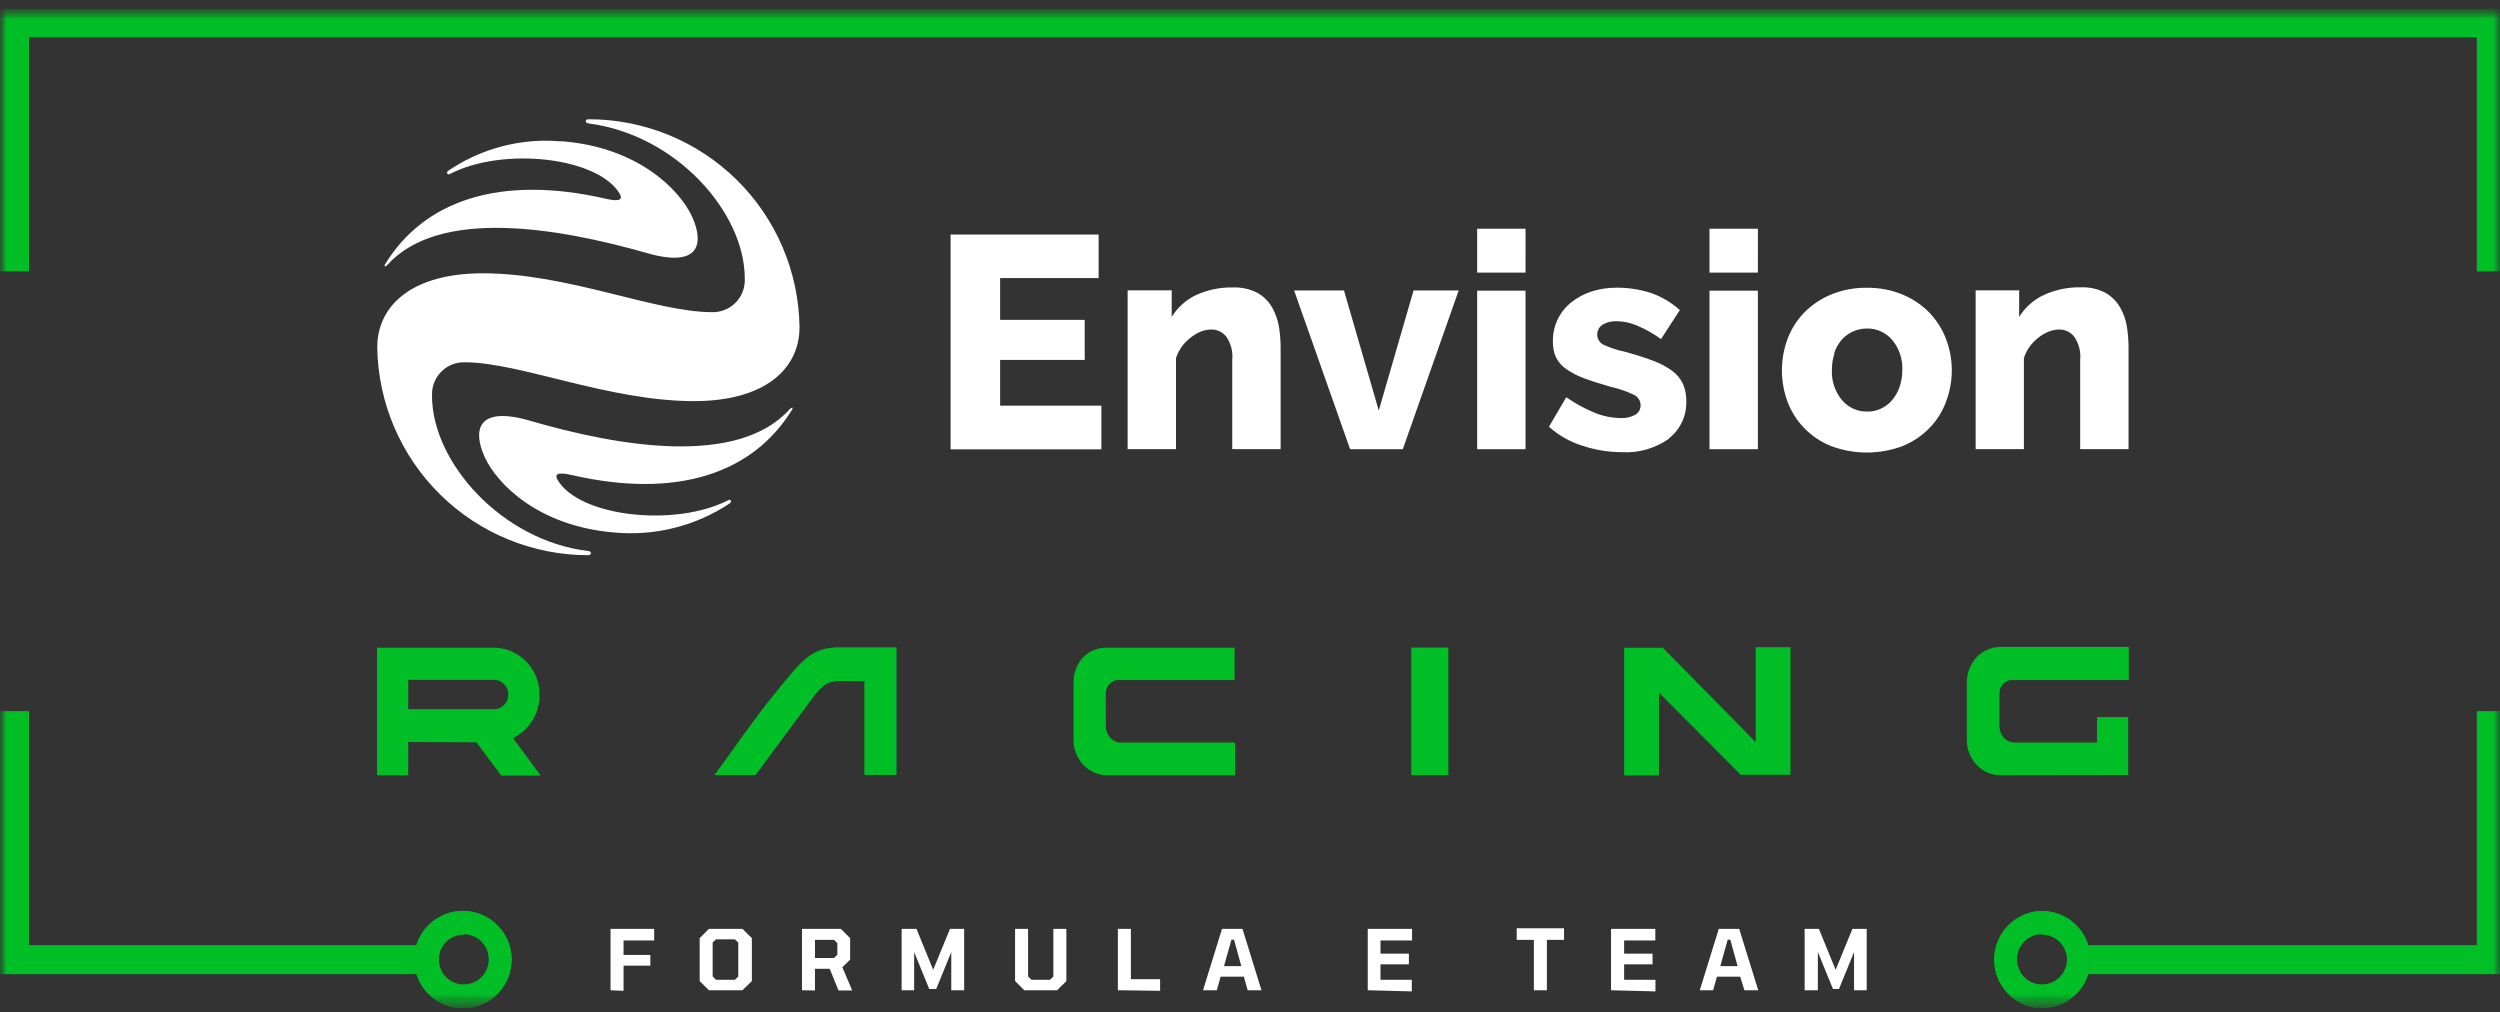 <svg width="200" height="81" viewBox="0 0 200 81" fill="none" xmlns="http://www.w3.org/2000/svg">
<rect x="0" y="0" width="200" height="81" fill="#333333" stroke="none"/>
<g clip-path="url(#clip0_409_4105)">
<mask id="mask0_409_4105" style="mask-type:luminance" maskUnits="userSpaceOnUse" x="0" y="0" width="200" height="81">
<path d="M0 0.667H200V80.666H0V0.667Z" fill="white"/>
</mask>
<g mask="url(#mask0_409_4105)">
<mask id="mask1_409_4105" style="mask-type:luminance" maskUnits="userSpaceOnUse" x="0" y="0" width="201" height="81">
<path d="M0 0.667H200.464V80.666H0V0.667Z" fill="white"/>
</mask>
<g mask="url(#mask1_409_4105)">
<path fill-rule="evenodd" clip-rule="evenodd" d="M32.66 59.358V62.02H30.164V51.812H39.638C40.602 51.861 41.509 52.284 42.166 52.991C42.824 53.698 43.179 54.633 43.158 55.599C43.168 56.314 42.975 57.018 42.602 57.629C42.229 58.24 41.691 58.734 41.05 59.053L43.258 62.048H40.102L38.116 59.386L32.66 59.358ZM159.982 62.02C159.633 62.012 159.288 61.934 158.97 61.791C158.651 61.648 158.364 61.442 158.126 61.187C157.621 60.652 157.342 59.944 157.346 59.209V54.569C157.346 53.837 157.626 53.12 158.126 52.583C158.608 52.072 159.276 51.776 159.982 51.757H170.302V54.403H160.956C160.823 54.402 160.691 54.429 160.57 54.484C160.448 54.539 160.34 54.618 160.252 54.718C160.059 54.916 159.952 55.182 159.954 55.459V58.096C159.954 58.438 160.084 58.773 160.316 59.025C160.538 59.264 160.856 59.404 161.188 59.404H167.76V57.364H170.256V62.005L159.982 62.02ZM98.73 62.02H88.52C88.171 62.012 87.826 61.934 87.508 61.791C87.189 61.648 86.902 61.442 86.664 61.187C86.159 60.652 85.88 59.944 85.884 59.209V54.569C85.884 53.864 86.136 53.176 86.6 52.639C87.08 52.118 87.75 51.822 88.456 51.812H98.766V54.403H89.46C89.328 54.402 89.197 54.429 89.077 54.484C88.957 54.538 88.85 54.618 88.764 54.718C88.571 54.916 88.464 55.182 88.466 55.459V58.096C88.466 58.438 88.596 58.773 88.828 59.025C89.052 59.264 89.368 59.404 89.692 59.404H98.806V62.031H98.732L98.73 62.02ZM64.966 55.897L60.436 62.013H57.152C58.756 59.84 60.326 57.502 62.042 55.413C64.288 52.629 64.994 51.785 67.212 51.785H71.722V61.995H69.152V54.486H67.37C66.899 54.44 66.426 54.54 66.014 54.773C65.606 55.089 65.254 55.468 64.966 55.897ZM115.87 62.013H112.9V51.804H115.87V62.013ZM139.286 62.013L132.716 55.413V62.032H129.932V51.822H133.032L140.456 59.367V51.776H143.24V61.984H139.314L139.286 62.013ZM32.66 54.392V56.733H39.648C39.931 56.697 40.191 56.557 40.378 56.341C40.565 56.125 40.665 55.848 40.66 55.562C40.665 55.413 40.64 55.264 40.587 55.124C40.534 54.985 40.454 54.857 40.351 54.748C40.249 54.639 40.126 54.552 39.989 54.491C39.853 54.43 39.706 54.396 39.556 54.392H32.66Z" fill="#00BE26"/>
<path fill-rule="evenodd" clip-rule="evenodd" d="M48.844 79.219V74.308H52.334V75.237H49.884V76.397H52.028V77.251H49.884V79.266L48.844 79.219ZM56.714 79.219L55.974 78.484V75.052L56.714 74.308H59.396L60.148 75.052V78.487L59.396 79.219H56.714ZM57.282 78.382H58.794L59.062 78.115V75.404L58.784 75.144H57.28L57.012 75.404V78.115L57.28 78.382H57.282ZM64.158 79.219V74.308H67.266L68.01 75.052V76.769L67.388 77.38L68.176 79.237H67.082L66.376 77.502H65.196V79.237L64.158 79.219ZM65.198 76.638H66.718L66.988 76.379V75.451L66.728 75.191H65.2L65.198 76.638ZM72.13 79.219V74.308H73.318L74.654 77.585L76 74.308H77.132V79.219H76.102V76.166L74.896 79.118H74.338L73.132 76.166V79.221H72.132L72.13 79.219ZM81.94 79.219L81.206 78.484V74.308H82.246V78.115L82.516 78.382H84L84.27 78.123V74.308H85.31V78.487L84.566 79.219H81.94ZM89.43 79.219V74.308H90.47V78.337H92.808V79.264L89.43 79.219ZM96.242 79.219L97.762 74.308H99.398L100.918 79.219H99.814L99.508 78.132H97.652L97.346 79.219H96.242ZM97.884 77.288H99.304L98.72 75.172H98.516L97.922 77.288H97.884ZM109.42 79.219V74.308H112.966V75.237H110.44V76.296H112.712V77.148H110.44V78.382H112.944V79.312L109.42 79.219ZM122.71 79.219V75.191H121.336V74.263H125.124V75.191H123.75V79.219H122.71ZM128.882 79.219V74.308H132.426V75.237H129.93V76.296H132.204V77.148H129.93V78.382H132.436V79.312L128.882 79.219ZM135.982 79.219L137.502 74.308H139.136L140.66 79.219H139.554L139.212 78.132H137.356L137.05 79.219H135.982ZM137.624 77.288H139.008L138.422 75.172H138.218L137.624 77.288ZM144.372 79.219V74.308H145.512L146.85 77.585L148.194 74.308H149.336V79.219H148.324V76.166L147.118 79.118H146.636L145.43 76.166V79.221H144.37L144.372 79.219Z" fill="white"/>
<path fill-rule="evenodd" clip-rule="evenodd" d="M165.986 75.609H198.144V56.889H200.464V77.928H165.986V75.609ZM34.478 77.928H0V56.889H2.32V75.609H34.48L34.478 77.928Z" fill="#00BE26"/>
<path fill-rule="evenodd" clip-rule="evenodd" d="M163.34 72.871C164.374 72.87 165.366 73.28 166.097 74.011C166.828 74.741 167.24 75.733 167.24 76.766C167.241 77.8 166.83 78.792 166.1 79.523C165.369 80.255 164.378 80.666 163.344 80.666C162.326 80.643 161.357 80.223 160.645 79.494C159.933 78.766 159.534 77.788 159.534 76.769C159.534 75.751 159.933 74.773 160.645 74.045C161.357 73.316 162.326 72.896 163.344 72.873L163.34 72.871ZM163.34 74.727C162.236 74.737 161.346 75.647 161.356 76.751C161.353 77.282 161.562 77.793 161.936 78.171C162.31 78.549 162.819 78.763 163.351 78.766C163.883 78.768 164.394 78.559 164.772 78.185C165.15 77.811 165.363 77.302 165.366 76.77C165.366 75.665 164.466 74.764 163.36 74.764H163.34V74.727ZM37.122 72.871C36.603 72.859 36.087 72.951 35.603 73.141C35.12 73.332 34.68 73.617 34.309 73.98C33.938 74.343 33.642 74.777 33.441 75.255C33.239 75.734 33.136 76.248 33.136 76.767C33.136 77.287 33.239 77.801 33.441 78.28C33.642 78.758 33.938 79.192 34.309 79.555C34.68 79.918 35.12 80.203 35.603 80.394C36.087 80.584 36.603 80.676 37.122 80.665C38.14 80.641 39.109 80.221 39.821 79.492C40.533 78.764 40.932 77.786 40.932 76.767C40.932 75.749 40.533 74.771 39.821 74.043C39.109 73.314 38.14 72.894 37.122 72.871ZM37.122 74.727C38.226 74.737 39.118 75.647 39.108 76.751C39.109 77.014 39.059 77.275 38.959 77.519C38.86 77.762 38.713 77.984 38.528 78.171C38.154 78.549 37.645 78.763 37.113 78.766C36.581 78.768 36.07 78.559 35.692 78.185C35.315 77.811 35.101 77.302 35.098 76.77C35.096 76.241 35.305 75.733 35.677 75.357C36.05 74.981 36.557 74.768 37.086 74.764H37.122V74.727Z" fill="#00A621"/>
<path fill-rule="evenodd" clip-rule="evenodd" d="M163.34 72.871C163.852 72.87 164.359 72.971 164.832 73.167C165.305 73.363 165.735 73.65 166.097 74.011C166.459 74.373 166.746 74.803 166.942 75.276C167.138 75.749 167.239 76.256 167.239 76.767C167.239 77.279 167.138 77.786 166.943 78.259C166.747 78.732 166.46 79.162 166.098 79.524C165.736 79.886 165.307 80.173 164.834 80.369C164.361 80.565 163.854 80.666 163.342 80.666C162.324 80.643 161.355 80.223 160.643 79.494C159.931 78.766 159.532 77.788 159.532 76.769C159.532 75.751 159.931 74.773 160.643 74.045C161.355 73.316 162.324 72.896 163.342 72.873L163.34 72.871ZM37.122 72.871C36.603 72.859 36.087 72.951 35.603 73.141C35.12 73.332 34.68 73.617 34.309 73.98C33.938 74.343 33.642 74.777 33.441 75.255C33.239 75.734 33.136 76.248 33.136 76.767C33.136 77.287 33.239 77.801 33.441 78.28C33.642 78.758 33.938 79.192 34.309 79.555C34.68 79.918 35.12 80.203 35.603 80.394C36.087 80.584 36.603 80.676 37.122 80.665C38.14 80.641 39.109 80.221 39.821 79.492C40.533 78.764 40.932 77.786 40.932 76.767C40.932 75.749 40.533 74.771 39.821 74.043C39.109 73.314 38.14 72.894 37.122 72.871ZM37.122 74.727C38.226 74.737 39.118 75.647 39.108 76.751C39.109 77.014 39.059 77.275 38.959 77.519C38.86 77.762 38.713 77.984 38.528 78.171C38.154 78.549 37.645 78.763 37.113 78.766C36.581 78.768 36.07 78.559 35.692 78.185C35.315 77.811 35.101 77.302 35.098 76.77C35.096 76.241 35.305 75.733 35.677 75.357C36.05 74.981 36.557 74.768 37.086 74.764H37.122V74.727ZM163.342 74.727C162.236 74.737 161.346 75.647 161.354 76.751C161.351 77.282 161.56 77.793 161.934 78.171C162.308 78.549 162.817 78.763 163.349 78.766C163.881 78.768 164.392 78.559 164.77 78.185C165.148 77.811 165.361 77.302 165.364 76.77C165.364 75.665 164.464 74.764 163.36 74.764H163.34L163.342 74.727Z" fill="#00BE26"/>
<path fill-rule="evenodd" clip-rule="evenodd" d="M63.2 32.712C59.062 37.352 49.55 35.748 42.34 33.641C38.124 32.434 37.81 34.477 38.794 36.6C39.778 38.727 43.072 42.087 49.104 42.596C52.373 42.909 55.65 42.087 58.384 40.267C58.57 40.127 58.46 39.907 58.256 40.017C53.986 42.206 46.31 41.337 44.604 38.383C44.372 37.983 44.528 37.724 45.698 37.995C54.152 39.943 60.258 37.883 63.398 32.722V32.602C63.374 32.603 63.351 32.61 63.33 32.621C63.309 32.632 63.29 32.647 63.276 32.666L63.2 32.712ZM35.86 13.661C35.666 13.8 35.786 14.021 35.99 13.921C40.25 11.71 47.878 12.575 49.586 15.517C49.81 15.916 49.652 16.174 48.492 15.905C40.028 13.957 33.92 16.017 30.784 21.177C30.71 21.306 30.84 21.363 30.952 21.233C35.092 16.593 44.592 18.198 51.804 20.259C56.028 21.465 56.334 19.422 55.35 17.299C54.366 15.172 51.044 11.803 45.05 11.31C44.63 11.31 44.214 11.257 43.804 11.257C40.973 11.231 38.202 12.07 35.86 13.661ZM47.072 9.541C51.508 9.531 55.769 11.27 58.931 14.381C62.093 17.493 63.9 21.725 63.962 26.16C63.962 29.567 61.122 32.09 55.526 32.09C48.658 32.09 41.606 28.983 37.178 28.983C36.503 28.965 35.848 29.216 35.357 29.68C34.867 30.145 34.581 30.785 34.562 31.46V31.683C34.562 36.962 40.13 43.264 47.072 44.083C47.34 44.083 47.34 44.416 47.072 44.416C42.637 44.42 38.38 42.679 35.219 39.568C32.058 36.458 30.248 32.229 30.18 27.794C30.18 24.389 33.03 21.864 38.616 21.864C45.448 21.864 52.398 24.973 56.964 24.973C57.64 24.991 58.295 24.74 58.786 24.275C59.277 23.811 59.563 23.17 59.582 22.494V22.273C59.582 16.992 54.098 10.773 47.072 9.873C46.784 9.837 46.792 9.541 47.072 9.541ZM170.284 27.805C170.284 27.247 170.238 26.698 170.154 26.151C170.07 25.601 169.884 25.072 169.606 24.59C169.328 24.108 168.928 23.708 168.446 23.43C167.835 23.109 167.15 22.956 166.46 22.986C165.442 22.965 164.433 23.174 163.508 23.599C162.693 23.98 162.006 24.59 161.532 25.355V23.227H158.052V35.932H161.912V28.646C162.124 27.997 162.528 27.427 163.072 27.012C163.312 26.819 163.582 26.66 163.872 26.538C164.132 26.428 164.408 26.372 164.696 26.363C164.934 26.353 165.171 26.4 165.387 26.5C165.604 26.601 165.793 26.751 165.94 26.939C166.311 27.482 166.479 28.139 166.414 28.794V35.932H170.284V27.8V27.805ZM146.73 28.248C146.86 27.869 147.064 27.506 147.324 27.191C147.584 26.902 147.898 26.671 148.25 26.515C148.604 26.355 148.984 26.28 149.374 26.28C150.154 26.273 150.886 26.616 151.388 27.209C151.944 27.889 152.224 28.741 152.186 29.613C152.186 30.069 152.112 30.523 151.964 30.959C151.834 31.338 151.63 31.701 151.37 32.008C151.128 32.297 150.83 32.529 150.488 32.684C150.141 32.852 149.759 32.935 149.374 32.926C148.989 32.933 148.607 32.853 148.257 32.692C147.906 32.532 147.597 32.294 147.35 31.998C146.792 31.322 146.508 30.461 146.552 29.584C146.552 29.131 146.618 28.677 146.766 28.248H146.73ZM152.232 35.672C153.036 35.348 153.763 34.858 154.366 34.234C154.95 33.633 155.399 32.916 155.686 32.129C156.298 30.517 156.298 28.738 155.686 27.127C155.387 26.343 154.936 25.626 154.358 25.018C153.751 24.398 153.025 23.906 152.224 23.573C151.313 23.192 150.333 23.006 149.346 23.024C148.356 23.006 147.374 23.192 146.46 23.573C145.659 23.906 144.933 24.398 144.326 25.018C143.743 25.622 143.291 26.34 142.998 27.127C142.405 28.74 142.405 30.513 142.998 32.127C143.296 32.916 143.74 33.633 144.326 34.234C144.928 34.856 145.652 35.349 146.46 35.675C148.322 36.379 150.378 36.379 152.24 35.675L152.232 35.672ZM140.632 18.3H136.76V21.808H140.63L140.632 18.3ZM140.632 23.256H136.76V35.934H140.63V23.255L140.632 23.256ZM133.504 35.081C134.424 34.364 134.944 33.251 134.904 32.081C134.913 31.609 134.821 31.142 134.636 30.709C134.443 30.301 134.153 29.948 133.792 29.678C133.327 29.341 132.818 29.069 132.278 28.87C131.658 28.631 130.896 28.389 129.996 28.139C129.391 28.017 128.802 27.823 128.242 27.562C128.101 27.481 127.983 27.364 127.902 27.223C127.82 27.082 127.777 26.922 127.777 26.759C127.777 26.597 127.82 26.437 127.902 26.296C127.983 26.155 128.101 26.038 128.242 25.956C128.566 25.77 128.938 25.689 129.31 25.697C129.876 25.697 130.432 25.817 130.95 26.041C131.638 26.328 132.278 26.691 132.882 27.127L134.386 24.806C133.691 24.177 132.872 23.7 131.982 23.404C131.118 23.145 130.218 23.005 129.308 23.015C128.622 23.015 127.936 23.116 127.286 23.331C126.704 23.526 126.161 23.821 125.68 24.203C124.742 24.962 124.204 26.114 124.232 27.323C124.224 27.748 124.298 28.174 124.472 28.575C124.66 28.945 124.928 29.27 125.272 29.503C125.718 29.819 126.2 30.069 126.712 30.255C127.296 30.474 128.02 30.709 128.872 30.951C129.512 31.09 130.134 31.311 130.728 31.59C130.881 31.666 131.011 31.781 131.103 31.925C131.195 32.069 131.245 32.236 131.248 32.407C131.254 32.56 131.218 32.713 131.144 32.849C131.071 32.984 130.962 33.097 130.83 33.176C130.476 33.372 130.074 33.466 129.67 33.447C128.944 33.437 128.227 33.289 127.556 33.011C126.761 32.684 126.004 32.27 125.3 31.776L123.918 34.142C124.688 34.828 125.598 35.349 126.58 35.654C127.61 35.998 128.688 36.175 129.772 36.175C131.128 36.25 132.468 35.856 133.568 35.06L133.504 35.081ZM122.044 18.3H118.172V21.808H122.042L122.044 18.3ZM122.044 23.256H118.172V35.934H122.042V23.255L122.044 23.256ZM112.224 35.934L116.696 23.236H113.086L110.302 32.843L107.518 23.236H103.528L108.008 35.934H112.224ZM102.45 27.814C102.449 27.261 102.405 26.708 102.32 26.16C102.228 25.613 102.043 25.086 101.774 24.601C101.496 24.119 101.096 23.718 100.614 23.441C100.002 23.119 99.316 22.966 98.626 22.997C97.609 22.975 96.601 23.184 95.676 23.608C94.876 23.988 94.2 24.602 93.736 25.355V23.227H90.21V35.932H94.08V28.646C94.19 28.312 94.348 28.006 94.552 27.718C94.748 27.448 94.988 27.218 95.248 27.012C95.49 26.819 95.748 26.66 96.038 26.538C96.298 26.428 96.576 26.372 96.864 26.363C97.102 26.353 97.339 26.4 97.555 26.5C97.772 26.601 97.961 26.751 98.108 26.939C98.478 27.486 98.646 28.137 98.58 28.794V35.932H102.45V27.8V27.811V27.814ZM80.01 32.462V28.797H86.776V25.587H80.01V22.244H87.89V18.765H76.046V35.944H88.112V32.453H80.01V32.462Z" fill="white"/>
<path fill-rule="evenodd" clip-rule="evenodd" d="M198.144 21.706V2.986H2.32V21.706H0V0.667H200.464V21.706H198.144Z" fill="#00BE26"/>
</g>
</g>
</g>
<defs>
<clipPath id="clip0_409_4105">
<rect width="200" height="80" fill="white" transform="translate(0 0.667)"/>
</clipPath>
</defs>
</svg>
